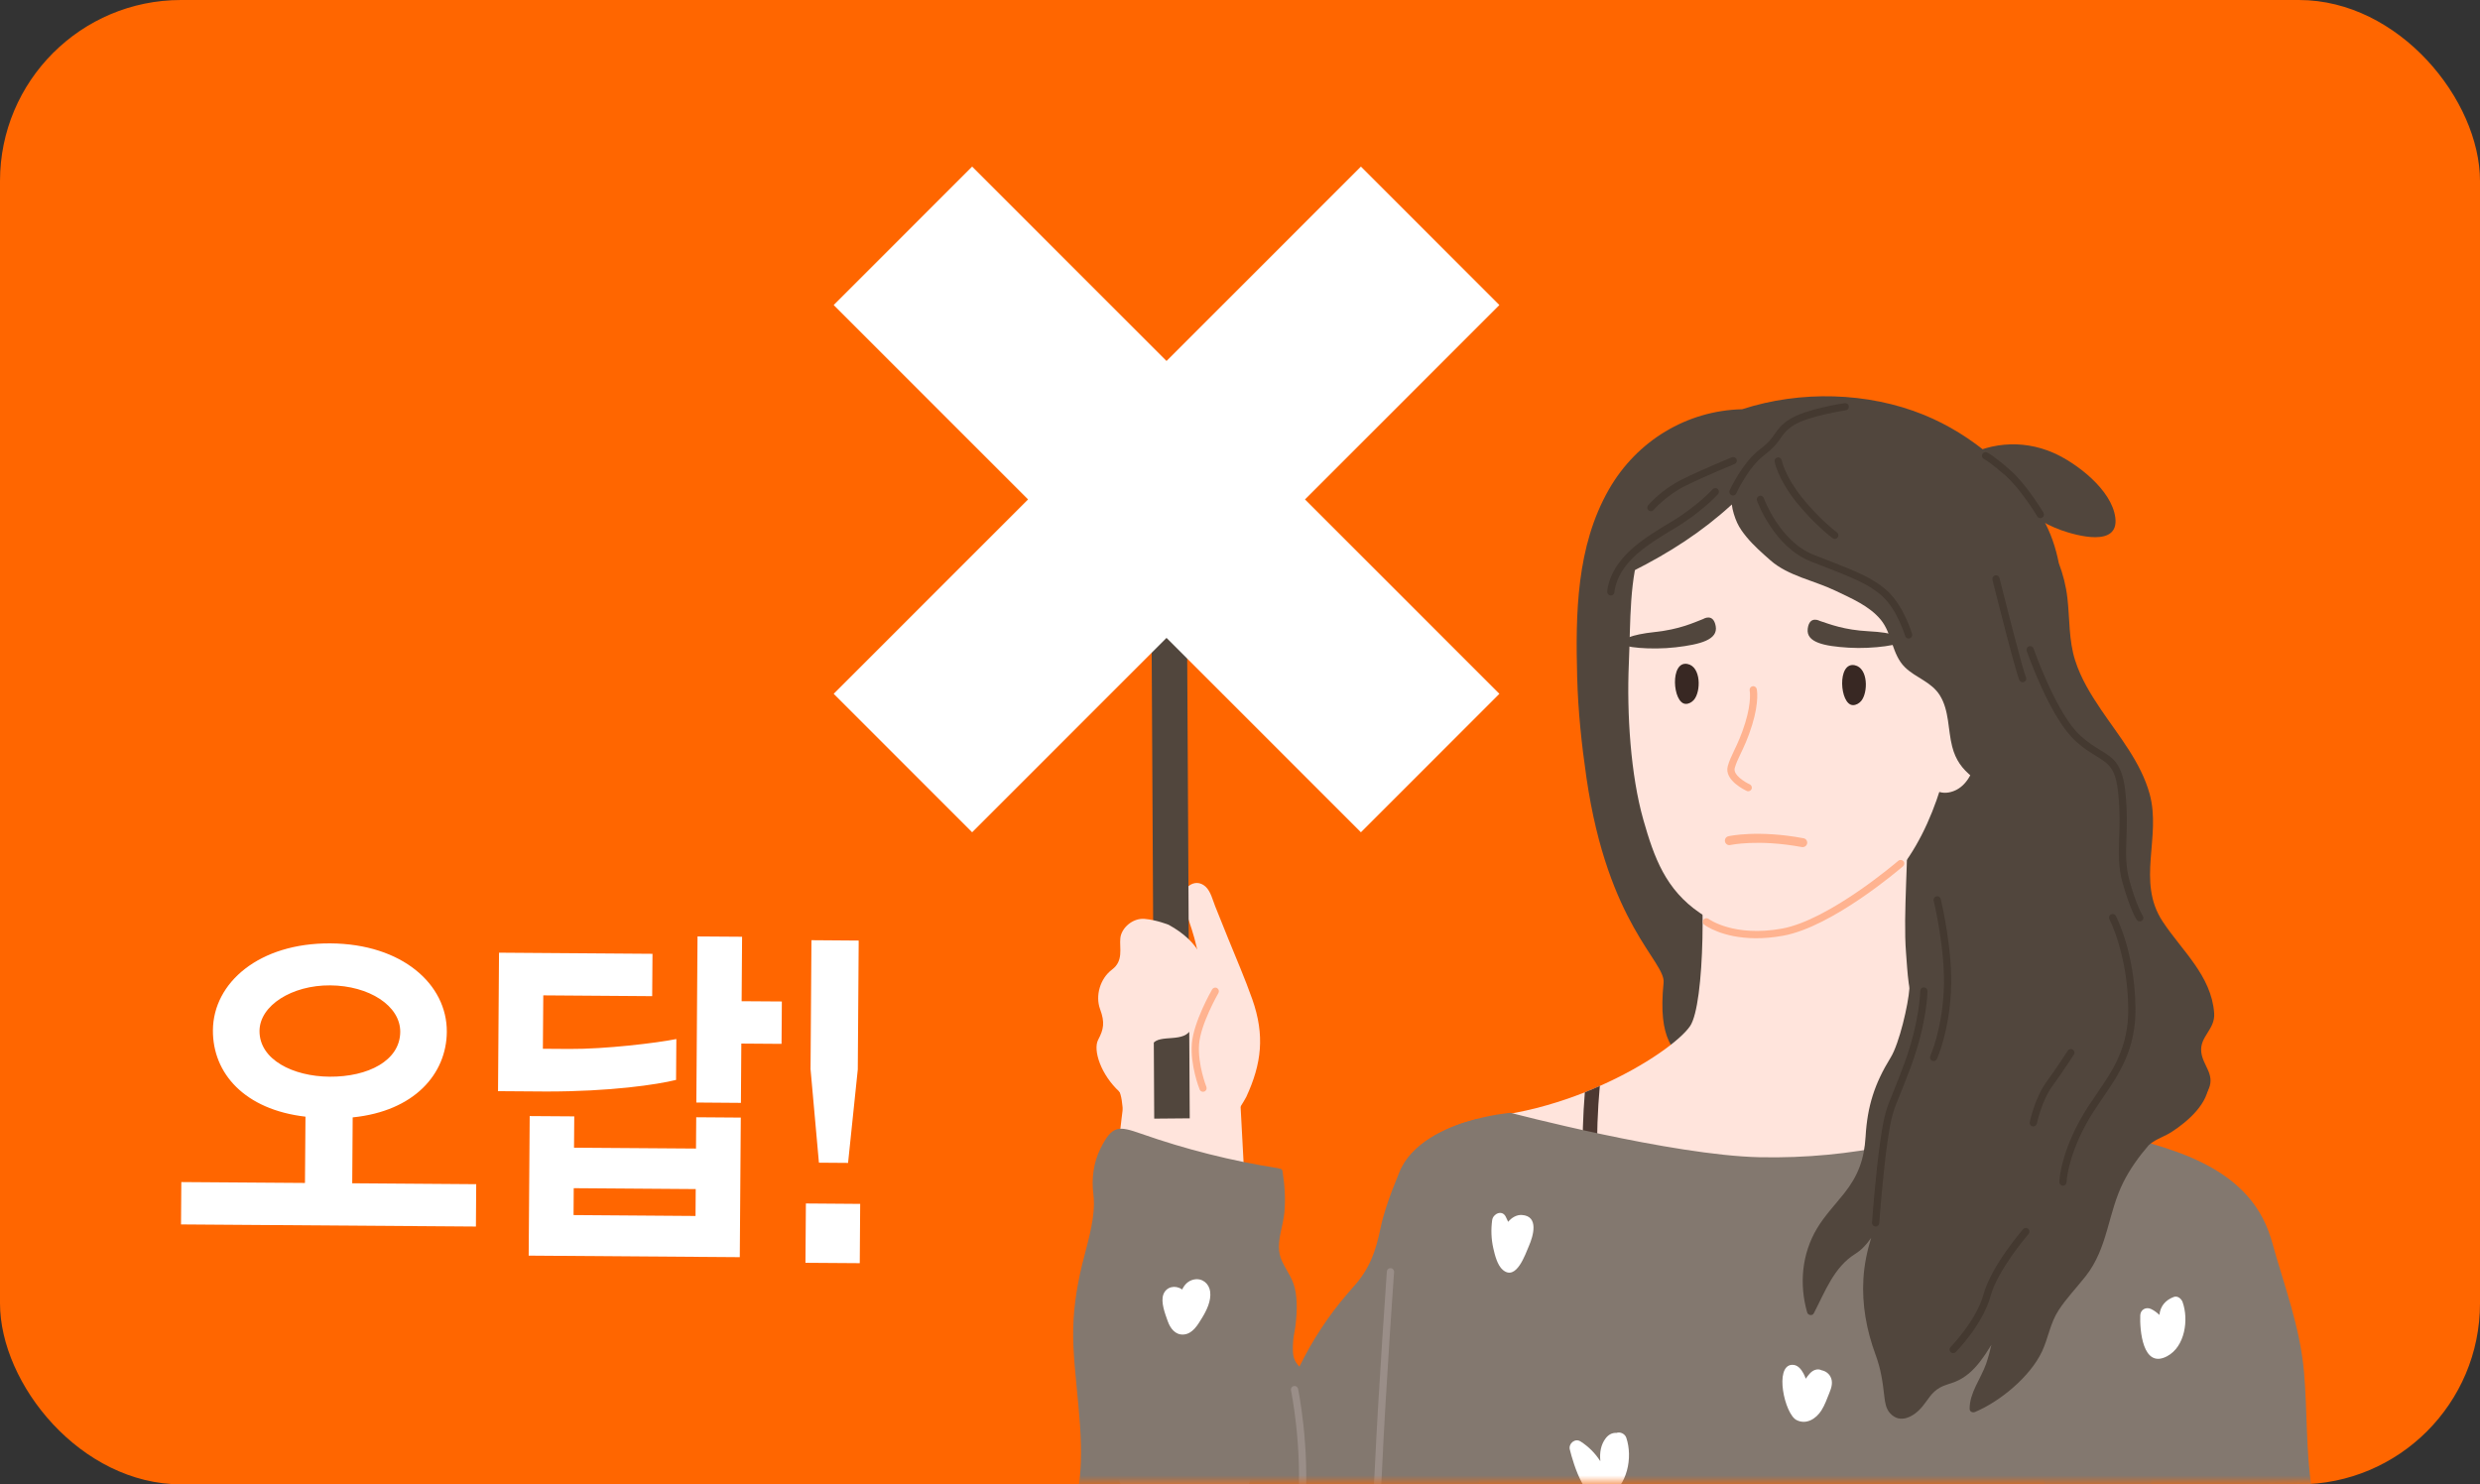 <svg xmlns="http://www.w3.org/2000/svg" xmlns:xlink="http://www.w3.org/1999/xlink" width="137" height="82" viewBox="0 0 137 82">
    <rect x="0" y="0" width="137" height="82" fill="#333333" stroke="none"/>
    <defs>
        <path id="prefix__a" d="M0 0H137V82H0z"/>
        <path id="prefix__c" d="M.215.817v81.764h92.789c5.903 0 10.73-4.828 10.73-10.73V11.547c0-5.901-4.827-10.73-10.73-10.73H.215z"/>
        <path id="prefix__e" d="M.215.817v81.764h92.789c5.903 0 10.73-4.828 10.73-10.73V11.547c0-5.901-4.827-10.73-10.73-10.73"/>
        <path id="prefix__g" d="M.215.817v81.764h92.789c5.903 0 10.73-4.828 10.73-10.73V11.547c0-5.901-4.827-10.73-10.73-10.73"/>
        <path id="prefix__i" d="M.215.817v81.764h92.789c5.903 0 10.73-4.828 10.73-10.73V11.547c0-5.901-4.827-10.73-10.73-10.73H.215z"/>
        <path id="prefix__k" d="M.215.817v81.764h92.789c5.903 0 10.73-4.828 10.73-10.73V11.547c0-5.901-4.827-10.73-10.73-10.73"/>
        <path id="prefix__m" d="M.215.817v81.764h92.789c5.903 0 10.73-4.828 10.73-10.73V11.547c0-5.901-4.827-10.73-10.73-10.73"/>
        <path id="prefix__o" d="M.215.817v81.764h92.789c5.903 0 10.73-4.828 10.73-10.73V11.547c0-5.901-4.827-10.73-10.73-10.73"/>
        <path id="prefix__q" d="M.215.817v81.764h92.789c5.903 0 10.73-4.828 10.73-10.73V11.547c0-5.901-4.827-10.73-10.73-10.73"/>
        <path id="prefix__s" d="M.215.817v81.764h92.789c5.903 0 10.73-4.828 10.73-10.73V11.547c0-5.901-4.827-10.73-10.73-10.73H.215z"/>
        <path id="prefix__u" d="M.215.817v81.764h92.789c5.903 0 10.73-4.828 10.73-10.73V11.547c0-5.901-4.827-10.73-10.73-10.73"/>
        <path id="prefix__w" d="M.215.817v81.764h92.789c5.903 0 10.73-4.828 10.73-10.73V11.547c0-5.901-4.827-10.73-10.73-10.73"/>
        <path id="prefix__y" d="M.215.817v81.764h92.789c5.903 0 10.73-4.828 10.73-10.73V11.547c0-5.901-4.827-10.73-10.73-10.73"/>
        <path id="prefix__A" d="M.215.817v81.764h92.789c5.903 0 10.73-4.828 10.73-10.73V11.547c0-5.901-4.827-10.73-10.73-10.73"/>
        <path id="prefix__C" d="M.215.817v81.764h92.789c5.903 0 10.73-4.828 10.73-10.73V11.547c0-5.901-4.827-10.73-10.73-10.73"/>
        <path id="prefix__E" d="M.215.817v81.764h92.789c5.903 0 10.73-4.828 10.73-10.73V11.547c0-5.901-4.827-10.73-10.73-10.73H.215z"/>
        <path id="prefix__G" d="M.215.817v81.764h92.789c5.903 0 10.73-4.828 10.73-10.73V11.547c0-5.901-4.827-10.73-10.73-10.73"/>
        <path id="prefix__I" d="M.215.817v81.764h92.789c5.903 0 10.73-4.828 10.73-10.73V11.547c0-5.901-4.827-10.73-10.73-10.73"/>
        <path id="prefix__K" d="M.215.817v81.764h92.789c5.903 0 10.73-4.828 10.73-10.73V11.547c0-5.901-4.827-10.73-10.73-10.73"/>
        <path id="prefix__M" d="M.215.817v81.764h92.789c5.903 0 10.73-4.828 10.73-10.73V11.547c0-5.901-4.827-10.73-10.73-10.73"/>
        <path id="prefix__O" d="M.215.817v81.764h92.789c5.903 0 10.73-4.828 10.73-10.73V11.547c0-5.901-4.827-10.73-10.73-10.73"/>
        <path id="prefix__Q" d="M.215.817v81.764h92.789c5.903 0 10.73-4.828 10.73-10.73V11.547c0-5.901-4.827-10.73-10.73-10.73"/>
        <path id="prefix__S" d="M.215.817v81.764h92.789c5.903 0 10.73-4.828 10.73-10.73V11.547c0-5.901-4.827-10.73-10.73-10.73"/>
        <path id="prefix__U" d="M.215.817v81.764h92.789c5.903 0 10.73-4.828 10.73-10.73V11.547c0-5.901-4.827-10.73-10.73-10.73"/>
        <path id="prefix__W" d="M.215.817v81.764h92.789c5.903 0 10.73-4.828 10.73-10.73V11.547c0-5.901-4.827-10.73-10.73-10.73"/>
        <path id="prefix__Y" d="M.215.817v81.764h92.789c5.903 0 10.73-4.828 10.73-10.73V11.547c0-5.901-4.827-10.73-10.73-10.73"/>
        <path id="prefix__aa" d="M.215.817v81.764h92.789c5.903 0 10.73-4.828 10.73-10.73V11.547c0-5.901-4.827-10.73-10.73-10.73"/>
        <path id="prefix__ac" d="M.215.817v81.764h92.789c5.903 0 10.73-4.828 10.73-10.73V11.547c0-5.901-4.827-10.73-10.73-10.73"/>
        <path id="prefix__ae" d="M.215.817v81.764h92.789c5.903 0 10.73-4.828 10.73-10.73V11.547c0-5.901-4.827-10.73-10.73-10.73"/>
        <path id="prefix__ag" d="M.215.817v81.764h92.789c5.903 0 10.73-4.828 10.73-10.73V11.547c0-5.901-4.827-10.73-10.73-10.73"/>
        <path id="prefix__ai" d="M.215.817v81.764h92.789c5.903 0 10.73-4.828 10.73-10.73V11.547c0-5.901-4.827-10.73-10.73-10.73"/>
        <path id="prefix__ak" d="M.215.817v81.764h92.789c5.903 0 10.73-4.828 10.73-10.73V11.547c0-5.901-4.827-10.73-10.73-10.73"/>
        <path id="prefix__am" d="M.215.817v81.764h92.789c5.903 0 10.73-4.828 10.73-10.73V11.547c0-5.901-4.827-10.73-10.73-10.73"/>
        <path id="prefix__ao" d="M.215.817v81.764h92.789c5.903 0 10.73-4.828 10.73-10.73V11.547c0-5.901-4.827-10.73-10.73-10.73"/>
        <path id="prefix__aq" d="M.215.817v81.764h92.789c5.903 0 10.73-4.828 10.73-10.73V11.547c0-5.901-4.827-10.73-10.73-10.73"/>
        <path id="prefix__as" d="M.215.817v81.764h92.789c5.903 0 10.73-4.828 10.73-10.73V11.547c0-5.901-4.827-10.73-10.73-10.73"/>
        <path id="prefix__au" d="M.215.817v81.764h92.789c5.903 0 10.73-4.828 10.73-10.73V11.547c0-5.901-4.827-10.73-10.73-10.73"/>
        <path id="prefix__aw" d="M.215.817v81.764h92.789c5.903 0 10.73-4.828 10.73-10.73V11.547c0-5.901-4.827-10.73-10.73-10.73"/>
        <path id="prefix__ay" d="M.215.817v81.764h92.789c5.903 0 10.73-4.828 10.73-10.73V11.547c0-5.901-4.827-10.73-10.73-10.73"/>
        <path id="prefix__aA" d="M.215.817v81.764h92.789c5.903 0 10.73-4.828 10.73-10.73V11.547c0-5.901-4.827-10.73-10.73-10.73"/>
        <path id="prefix__aC" d="M.215.817v81.764h92.789c5.903 0 10.73-4.828 10.73-10.73V11.547c0-5.901-4.827-10.73-10.73-10.73"/>
        <path id="prefix__aE" d="M.215.817v81.764h92.789c5.903 0 10.73-4.828 10.73-10.73V11.547c0-5.901-4.827-10.73-10.73-10.73"/>
        <path id="prefix__aG" d="M.215.817v81.764h92.789c5.903 0 10.73-4.828 10.73-10.73V11.547c0-5.901-4.827-10.73-10.73-10.73"/>
        <path id="prefix__aI" d="M.215.817v81.764h92.789c5.903 0 10.73-4.828 10.73-10.73V11.547c0-5.901-4.827-10.73-10.73-10.73"/>
        <path id="prefix__aK" d="M.215.817v81.764h92.789c5.903 0 10.73-4.828 10.73-10.73V11.547c0-5.901-4.827-10.73-10.73-10.73"/>
        <path id="prefix__aM" d="M.215.817v81.764h92.789c5.903 0 10.73-4.828 10.73-10.73V11.547c0-5.901-4.827-10.73-10.73-10.73"/>
    </defs>
    <g fill="none" fill-rule="evenodd">
        <rect width="137" height="82" fill="#F60" rx="10"/>
        <mask id="prefix__b" fill="#fff">
            <use xlink:href="#prefix__a"/>
        </mask>
        <g mask="url(#prefix__b)">
            <g transform="translate(32 .183)">
                <mask id="prefix__d" fill="#fff">
                    <use xlink:href="#prefix__c"/>
                </mask>
                <path fill="#FFE4DC" d="M30.21 59.642s-2.916 20.613.496 23.397c3.412 2.783 7.126 1.643 6.716-5.698-.409-7.34-.922-17.003-.922-17.003l-6.29-.696z" mask="url(#prefix__d)"/>
                <mask id="prefix__f" fill="#fff">
                    <use xlink:href="#prefix__e"/>
                </mask>
                <path fill="#FFE4DC" d="M37.179 55.019c-.403-1.144-.893-2.262-1.346-3.387l-.703-1.748c-.131-.325-.248-.831-.533-1.088-.29-.262-.657-.27-.956-.014-.422.36-.285.927-.135 1.378.447 1.342.89 2.534.716 3.967-.776-.484-1.429-1.44-1.95-2.005-.617-.671-.359-.424-.992-1.053-.097.433-.684 1.144-.873 1.542.178.589-.155.023-.131.66.041 1.073-.236 2.093-.733 2.997.066.35.108.708.121 1.07.045 1.199.564 1.494-.048 2.47.572.486.239 1.754.675 2.059 1.043.728 2.124 1.344 2.124 1.344s2.243-.656 3.227-1.612c.109-.107.391.307 1.204-1.185.846-1.83 1.037-3.395.333-5.395" mask="url(#prefix__f)"/>
                <mask id="prefix__h" fill="#fff">
                    <use xlink:href="#prefix__g"/>
                </mask>
                <path fill="#FFB390" d="M34.54 60.114c.096-.044.142-.156.103-.256-.005-.012-.489-1.243-.403-2.357.085-1.116 1.058-2.809 1.068-2.826.054-.096.022-.218-.074-.273-.096-.056-.218-.022-.273.073-.042.072-1.027 1.79-1.12 2.996-.093 1.207.408 2.481.43 2.535.04.103.157.152.26.112l.008-.004" mask="url(#prefix__h)"/>
                <mask id="prefix__j" fill="#fff">
                    <use xlink:href="#prefix__i"/>
                </mask>
                <path fill="#51463D" d="M33.723 61.597L31.761 61.614 31.573 27.096 33.534 27.08z" mask="url(#prefix__j)"/>
                <mask id="prefix__l" fill="#fff">
                    <use xlink:href="#prefix__k"/>
                </mask>
                <path fill="#83786F" d="M77.903 110.412c.099.621.229 1.237.405 1.854.025.091.106.15.197.153 2.047.056 4.096-.002 6.138-.188.706-.065 1.413-.14 2.115-.239 1.69-.226 4.413-.497 6.19-1.042 1.963-.6 3.743-1.524 4.826-3.067.7-.997 1.112-2.246 1.092-3.826-.037-2.756-.907-5.362-1.373-8.054-.425-2.458-.135-4.916-.463-7.369-.296-2.212-.99-4.347-1.325-6.552-.325-2.139-.24-4.314-.426-6.465-.217-2.502-1.1-4.788-1.766-7.187-.023-.087-.047-.169-.076-.25-1.274-4.087-5.811-5.044-9.438-5.896-.586-.14-1.18-.276-1.78-.424-.04 0-.673 1.33-.706 1.337-.041-.009-.082-.009-.131.011-.998.44-1.28 1.473-1.336 2.49-.048.833-.017 1.68.043 2.53.07 1.014.177 2.033.235 3.027.018.336.04.673.058 1.01l.47 8.017c.037.636.077 1.27.114 1.905.043.735.09 1.466.13 2.197.138 2.575.189 5.125-.29 7.683-.047.266-.102.537-.162.803-.271 1.19-.588 2.39-.917 3.606-.866 3.228-1.777 6.535-1.982 9.833-.088 1.371-.053 2.742.158 4.103" mask="url(#prefix__l)"/>
                <mask id="prefix__n" fill="#fff">
                    <use xlink:href="#prefix__m"/>
                </mask>
                <path fill="#51463D" d="M55.127 37.248c.05 1.87.243 3.685.512 5.536 1.185 8.15 4.38 10.151 4.261 11.322-.324 3.197.585 3.83 1.516 4.61.541.455 1.85-2.159 2.654-2.07.535.057 1.068.075 1.582.02.597.723 1.347 1.302 2.252 1.433.922.132 1.847-.196 2.733-.395.351-.08.705-.147 1.06-.21-.044.263-.087.526-.126.791-.094.636-.37 1.41.386 1.68.424.15.64.06 1.066.264.18.086.343.197.516.292.4.222.775.417 1.227.506.68.134 1.372.002 2.057.034.772.037 1.512.234 2.255.43.992.262 1.996.538 3.032.42.987-.113 1.865-.587 2.816-.826 1.45-.364 4.298.764 5.092-1.12.342-.813-.328-1.279-.415-2.024-.102-.868.781-1.25.712-2.16-.154-2.072-1.785-3.445-2.848-5.062-1.456-2.213-.059-4.664-.717-7.045-.482-1.742-1.678-3.17-2.674-4.638-.578-.853-1.124-1.744-1.439-2.732-.359-1.118-.296-2.296-.429-3.45-.077-.67-.243-1.315-.476-1.93-.166-.849-.443-1.675-.885-2.463-1.445-2.575-3.915-4.643-6.568-5.726-3.09-1.26-6.813-1.358-10.038-.31-3.04.07-5.819 1.732-7.364 4.435-1.798 3.146-1.844 6.867-1.75 10.388" mask="url(#prefix__n)"/>
                <mask id="prefix__p" fill="#fff">
                    <use xlink:href="#prefix__o"/>
                </mask>
                <path fill="#FFE4DC" d="M46.603 67.915c.123 1.225.374 2.426.733 3.605.03.116.139.153.246.138 2.027-.326 4.057-.642 6.083-.971 1.57-.252 3.195-.521 4.584-1.338.789-.462 1.46-1.173 1.89-1.985 2.546.299 5.085.433 7.603.112 2.79-.355 5.608-.714 8.372-1.242.932-.177 6.26-5.092 6.26-5.092s-5.02-2.085-5.88-2.66c-1.045-.703-2.087-1.551-2.62-2.726-.466-1.031-.494-2.204-.582-3.316-.168-2.141.16-5.406.056-7.55-.007-.2-.503.908-.603 1.035-.132-.01-.268-.014-.404-.02.012-.582.025-1.162.033-1.746 0-.252-.394-.307-.396-.051l-.037 1.779c-3.366-.133-6.724-.393-10.068-.798-.124-.017-.252.094-.225.222.632 3.196.525 9.994-.283 11.188-.51.752-2.388 2.162-4.99 3.31-.267.122-.54.236-.825.35-1.335.53-2.826.975-4.4 1.23-1.657.269-3.931 1.112-4.66 2.874-.366.897.019 2.723.113 3.652" mask="url(#prefix__p)"/>
                <mask id="prefix__r" fill="#fff">
                    <use xlink:href="#prefix__q"/>
                </mask>
                <path fill="#FFE4DC" d="M58.78 45.1c.597 2.094 1.23 3.862 3.132 5.155 2.04 1.387 4.913 1.456 7.276.507 1.79-.72 3.249-2.073 4.277-3.631 1.028-1.557 1.654-3.314 2.109-5.086.865-3.373 1.107-5.953.698-9.373-.367-3.061-1.418-4.676-3.943-6.754-2.254-1.855-5.465-1.945-8.294-1.225-2.138.544-4.555 3.032-5.304 5.059-.747 2.025-.646 4.362-.75 6.71-.121 2.789.102 6.179.8 8.638" mask="url(#prefix__r)"/>
                <mask id="prefix__t" fill="#fff">
                    <use xlink:href="#prefix__s"/>
                </mask>
                <path fill="#FFE4DC" d="M75.728 36.511s1.584-.922 1.926 1.63c.34 2.55-.497 4.3-1.826 4.406-1.33.106-1.681-1.877-1.681-1.877l1.58-4.159z" mask="url(#prefix__t)"/>
                <mask id="prefix__v" fill="#fff">
                    <use xlink:href="#prefix__u"/>
                </mask>
                <path fill="#382823" d="M61.224 36.498c-.987-.2-.831 2.182-.104 2.204.176.005.343-.092.458-.226.392-.461.396-1.826-.354-1.978" mask="url(#prefix__v)"/>
                <mask id="prefix__x" fill="#fff">
                    <use xlink:href="#prefix__w"/>
                </mask>
                <path fill="#382823" d="M70.458 36.566c-.987-.2-.83 2.182-.104 2.204.175.005.343-.092.458-.226.392-.461.396-1.826-.354-1.978" mask="url(#prefix__x)"/>
                <mask id="prefix__z" fill="#fff">
                    <use xlink:href="#prefix__y"/>
                </mask>
                <path fill="#FFB390" d="M64.968 51.648c.457.003.97-.036 1.537-.139 2.727-.493 6.464-3.7 6.622-3.837.083-.072.093-.197.021-.281-.073-.084-.199-.093-.283-.021-.038.033-3.812 3.272-6.43 3.747-2.654.48-4.033-.525-4.047-.535-.089-.066-.215-.05-.28.038-.067.089-.05.214.038.28.05.038.992.735 2.822.748" mask="url(#prefix__z)"/>
                <mask id="prefix__B" fill="#fff">
                    <use xlink:href="#prefix__A"/>
                </mask>
                <path fill="#FFB390" d="M64.575 43.528c.075 0 .15-.043.183-.118.046-.1 0-.219-.1-.264-.248-.112-.93-.516-.828-.896.07-.26.183-.496.326-.796.185-.386.414-.866.636-1.59.4-1.3.26-1.957.254-1.984-.025-.107-.13-.175-.24-.15-.106.024-.174.13-.15.237.002.014.115.605-.246 1.78-.213.695-.436 1.161-.614 1.535-.146.305-.271.57-.352.863-.213.788.998 1.342 1.05 1.365.025.012.053.018.08.018" mask="url(#prefix__B)"/>
                <mask id="prefix__D" fill="#fff">
                    <use xlink:href="#prefix__C"/>
                </mask>
                <path fill="#FFB390" d="M75.934 40.778c.036 0 .073-.01.105-.03.04-.026.395-.265.51-.95.116-.678-.294-1.419-.311-1.45-.054-.096-.176-.13-.273-.076-.095.053-.13.175-.076.272.003.006.358.65.268 1.187-.087.506-.323.672-.332.68-.09.06-.117.183-.057.276.038.058.102.09.166.09" mask="url(#prefix__D)"/>
                <mask id="prefix__F" fill="#fff">
                    <use xlink:href="#prefix__E"/>
                </mask>
                <path fill="#FFE4DC" d="M74.982 37.274s1.493-1.098 2.07 1.549c.578 2.648-.093 4.551-1.41 4.773-1.313.222-1.848-1.829-1.848-1.829l1.188-4.493z" mask="url(#prefix__F)"/>
                <g>
                    <mask id="prefix__H" fill="#fff">
                        <use xlink:href="#prefix__G"/>
                    </mask>
                    <path fill="#51463D" d="M57.687 31.172l.14-.07c.91-5.494 7.385-8.085 12.355-6.789 2.807.732 5.208 2.686 6.462 5.305.553 1.155.894 2.406.99 3.682.055.704-.145 1.461-.065 2.143.079.67.866 1.134 1.107 1.771.693 1.818-.23 4.007-1.438 5.749-.09-.073-.182-.145-.271-.215-.582-.464-.932-.945-1.124-1.686-.24-.932-.157-1.987-.681-2.831-.47-.754-1.325-.961-1.93-1.553-.721-.705-.695-1.84-1.33-2.619-.627-.768-1.646-1.194-2.517-1.613-1.156-.556-2.61-.816-3.576-1.669-.464-.408-.931-.818-1.326-1.294-.2-.242-.388-.501-.52-.787-.132-.288-.263-.696-.294-1.009-1.633 1.499-3.435 2.661-5.487 3.691-.02.142-.15.167-.253.119l-.043.022c-.231.112-.431-.234-.2-.347" mask="url(#prefix__H)"/>
                </g>
                <g>
                    <mask id="prefix__J" fill="#fff">
                        <use xlink:href="#prefix__I"/>
                    </mask>
                    <path fill="#51463D" d="M76.193 26.06c2.14.506 3.615 2.311 5.66 3.042.834.298 3.222.978 3-.699-.202-1.526-2.123-2.999-3.416-3.569-1.74-.766-3.75-.597-5.306.496-.145.102-.085.291.033.352-.151.065-.174.33.029.377" mask="url(#prefix__J)"/>
                </g>
                <g>
                    <mask id="prefix__L" fill="#fff">
                        <use xlink:href="#prefix__K"/>
                    </mask>
                    <path fill="#4D3932" d="M55.724 67.966c.064.504.864.514.8.006-.343-2.73-.391-5.442-.148-8.164-.268.122-.541.236-.826.35-.211 2.602-.154 5.194.174 7.808" mask="url(#prefix__L)"/>
                </g>
                <g>
                    <mask id="prefix__N" fill="#fff">
                        <use xlink:href="#prefix__M"/>
                    </mask>
                    <path fill="#83786F" d="M43.125 98.423c-.055 2.019-.376 8.408-.393 8.46-.463 1.548-.693 7.464-.237 8.483.752 1.682 42.192 3.867 44.651 1.78 2.46-2.088-1.884-18.839-1.414-20.887.121-.523.228-1.078.33-1.661.22-1.278.394-2.673.525-4.107.196-2.162.293-4.409.292-6.457.003-1.476-.047-2.848-.143-4.016-.02-.288-.048-.56-.077-.821-.183-1.669-.613-4.683-1.083-7.706-.206-1.325-.42-2.654-.623-3.872-.502-2.999-.94-5.334-1.068-5.335-.012 0-.025-.004-.04-.012-.355-.246-1.456-3.25-1.456-3.25s-6.627 4.954-17.203 4.723c-4.83-.108-13.74-2.453-13.74-2.453s-1.152.091-2.463.509c-.32.098-.729.243-1.155.444-.124.059-.249.118-.373.185-.152.083-.309.17-.462.269-.723.466-1.332 1.086-1.618 1.899-.159.455-.275 1.09-.36 1.849-.13 1.183-.185 2.666-.217 4.238-.075 3.658-.037 7.81-.565 9.834-.024.095-.049.187-.078.271-.29.902-.348 2.217-.29 3.697.152 3.688-.723 13.252-.74 13.936" mask="url(#prefix__N)"/>
                </g>
                <g>
                    <mask id="prefix__P" fill="#fff">
                        <use xlink:href="#prefix__O"/>
                    </mask>
                    <path fill="#83786F" d="M27.415 90.964c.087.208.177.413.268.614.586 1.348 1.156 2.604 1.53 3.998.128.485.232.986.308 1.514.282 2.018.741 4.205 2.457 5.681 1.245 1.069 3.083 1.339 4.624 1.178 2.76-.283 5.575-1.126 7.791-2.849.197-.155.402-.305.611-.456.776-.558 1.636-1.107 2.472-1.677 1.56-1.064 3.044-2.217 3.81-3.683.094-.179.175-.367.248-.558.56-1.495-1.25-3.817-.72-5.301.543-1.503.054-3.014-.395-4.469-.016-.056-.035-.113-.05-.169-.39-1.27-.634-2.56-.708-3.868-.035-.628-.03-1.256.01-1.892.122-1.794.398-3.548.292-5.353-.074-1.264-.274-2.521-.524-3.763-.1-.492-.209-.985-.32-1.474-.148-.637-.14-1.588-.062-2.58.163-2.034.616-4.238.616-4.238s-.209.042-.54.14c-.05.011-.098.027-.15.042-.32.098-.729.243-1.155.444-.124.059-.249.118-.373.185-.152.083-.31.17-.462.269-.71.446-1.368 1.061-1.693 1.883-.266.653-.53 1.307-.739 1.974-.115.355-.217.714-.292 1.081-.274 1.318-.6 2.276-1.533 3.301-.108.119-.213.238-.314.361-1.036 1.2-1.939 2.581-2.64 4.016-.31-.351-.405-.551-.346-1.419.022-.279.095-.563.13-.847.051-.423.082-.851.065-1.275-.007-.18-.026-.36-.052-.54-.114-.741-.443-1.095-.75-1.729-.253-.522-.193-1.058-.085-1.593.074-.371.173-.742.208-1.114.07-.763.016-1.523-.103-2.28-.019-.112-.099-.153-.187-.141-.016-.013-.036-.021-.059-.025-2.568-.402-5.098-1.039-7.549-1.9-1.264-.443-1.61-.488-2.26.81-.395.786-.499 1.689-.396 2.507.023.179.034.367.032.559-.008 1.1-.397 2.305-.645 3.323-.045.188-.087.375-.128.559-.282 1.317-.423 2.576-.36 3.961.064 1.447.27 2.925.366 4.393.09 1.344.092 2.68-.178 3.978-.028.124-.053.248-.086.371-.049.192-.103.384-.156.575-.686 2.407-.822 5.133.172 7.476" mask="url(#prefix__P)"/>
                </g>
                <g>
                    <mask id="prefix__R" fill="#fff">
                        <use xlink:href="#prefix__Q"/>
                    </mask>
                    <path fill="#51463D" d="M67.832 72.32c.046.158.283.208.365.05.63-1.208 1.104-2.539 2.286-3.282.37-.232.646-.542.883-.887-.223.725-.379 1.467-.427 2.248-.087 1.455.172 2.85.672 4.21.298.812.388 1.461.485 2.315.037.325.086.655.31.908.568.64 1.351.168 1.787-.359.33-.397.492-.775.957-1.042.288-.166.572-.212.872-.337.542-.224.958-.6 1.32-1.058.241-.307.46-.636.666-.974-.08.353-.173.704-.293 1.05-.287.82-.914 1.592-.908 2.481.001.166.163.232.298.175 1.391-.582 3.05-1.956 3.7-3.343.353-.755.451-1.566.918-2.28.44-.672 1.003-1.252 1.498-1.883 1.24-1.579 1.212-3.475 2.09-5.212.372-.733.852-1.396 1.386-2.018.074-.063.15-.124.23-.177.326-.218.706-.34 1.036-.556.885-.573 2.073-1.585 2.054-2.748-.02-1.266-1.158-2.189-2.169-2.736-1.498-.809-3.125-1.332-4.62-2.163-2.865-1.593-6.048-5.594-9.423-4.892-.186.038-.177.257-.06.35-.1 1.04-.114 2.124-.263 4.24-.063.917-.56 3.061-1.04 3.84-.89 1.447-1.285 2.684-1.384 4.375-.075 1.245-.413 2.158-1.18 3.123-.505.635-1.074 1.23-1.494 1.927-.849 1.412-1 3.087-.552 4.655" mask="url(#prefix__R)"/>
                </g>
                <g>
                    <mask id="prefix__T" fill="#fff">
                        <use xlink:href="#prefix__S"/>
                    </mask>
                    <path fill="#FFF" d="M55.31 79.445c.448.287.812.653 1.086 1.083l.009-.017c-.044-.43.023-.877.29-1.23.145-.195.355-.325.603-.306.203-.076.468.047.543.27.367 1.094.059 2.652-1.016 3.272-1.192.687-1.92-1.877-2.106-2.625-.082-.327.289-.64.59-.447" mask="url(#prefix__T)"/>
                </g>
                <g>
                    <mask id="prefix__V" fill="#fff">
                        <use xlink:href="#prefix__U"/>
                    </mask>
                    <path fill="#FFF" d="M50.43 67.222c.048-.354.545-.588.747-.196.049.095.093.192.137.288.181-.222.461-.394.749-.378.966.053.636 1.167.399 1.708-.198.454-.694 1.955-1.441 1.328-.306-.256-.444-.827-.528-1.198-.116-.512-.133-1.032-.063-1.552" mask="url(#prefix__V)"/>
                </g>
                <g>
                    <mask id="prefix__X" fill="#fff">
                        <use xlink:href="#prefix__W"/>
                    </mask>
                    <path fill="#FFF" d="M66.99 75.215c.302-.019.502.227.632.465.052.095.096.198.132.301.13-.186.284-.405.503-.483.145-.053.271-.035.373.017.202.037.386.168.484.346.16.291.066.61-.053.898-.134.328-.254.68-.445.978-.293.458-.835.805-1.376.526-.654-.337-1.236-2.99-.25-3.049" mask="url(#prefix__X)"/>
                </g>
                <g>
                    <mask id="prefix__Z" fill="#fff">
                        <use xlink:href="#prefix__Y"/>
                    </mask>
                    <path fill="#FFF" d="M86.232 72.474c.014-.317.33-.477.604-.34.173.085.324.197.454.325.048-.482.329-.819.792-.994.213-.08.422.096.489.283.344.962.14 2.467-.862 2.994-1.353.712-1.511-1.483-1.477-2.268" mask="url(#prefix__Z)"/>
                </g>
                <g>
                    <mask id="prefix__ab" fill="#fff">
                        <use xlink:href="#prefix__aa"/>
                    </mask>
                    <path fill="#FFF" d="M32.511 72.81c.136.383.409.756.859.731.508-.028.793-.528 1.031-.916.257-.42.516-.946.451-1.455-.059-.448-.437-.763-.896-.669-.325.067-.524.287-.652.555l-.019-.016c-.362-.245-.853-.148-1.016.281-.162.426.098 1.084.242 1.49" mask="url(#prefix__ab)"/>
                </g>
                <g>
                    <mask id="prefix__ad" fill="#fff">
                        <use xlink:href="#prefix__ac"/>
                    </mask>
                    <path fill="#443930" d="M63.732 27.19c.077 0 .15-.044.185-.119.005-.014.653-1.445 1.57-2.134.508-.381.71-.672.89-.929.168-.24.313-.447.709-.699.808-.515 2.857-.821 2.877-.825.11-.016.185-.117.169-.226-.016-.11-.121-.184-.226-.169-.088.013-2.154.322-3.034.882-.464.295-.64.545-.823.809-.17.243-.345.495-.802.838-1 .751-1.667 2.228-1.696 2.29-.045.101 0 .22.102.264.025.012.053.018.079.018" mask="url(#prefix__ad)"/>
                </g>
                <g>
                    <mask id="prefix__af" fill="#fff">
                        <use xlink:href="#prefix__ae"/>
                    </mask>
                    <path fill="#443930" d="M56.985 32.714c.106 0 .195-.084.2-.19 0-.008.039-.655.562-1.361.515-.698 1.208-1.24 2.746-2.151 1.468-.87 2.374-1.852 2.412-1.895.074-.08.069-.207-.013-.282-.081-.075-.207-.069-.282.012-.01.01-.907.983-2.321 1.82-1.38.817-2.244 1.42-2.864 2.257-.6.811-.637 1.55-.638 1.581-.005.11.08.203.19.209h.008" mask="url(#prefix__af)"/>
                </g>
                <g>
                    <mask id="prefix__ah" fill="#fff">
                        <use xlink:href="#prefix__ag"/>
                    </mask>
                    <path fill="#443930" d="M59.195 28.059c.057 0 .114-.024.153-.071.007-.008.689-.803 1.77-1.34 1.117-.551 2.688-1.191 2.704-1.197.102-.041.15-.158.11-.261-.042-.102-.16-.151-.26-.11-.016.007-1.601.652-2.731 1.21-1.16.575-1.868 1.405-1.897 1.44-.072.084-.061.21.023.282.037.03.082.047.128.047" mask="url(#prefix__ah)"/>
                </g>
                <g>
                    <mask id="prefix__aj" fill="#fff">
                        <use xlink:href="#prefix__ai"/>
                    </mask>
                    <path fill="#443930" d="M80.711 28.44c.035 0 .071-.009.104-.027.095-.058.125-.18.07-.274-.039-.064-.94-1.569-1.849-2.363-.888-.776-1.228-.947-1.263-.962-.1-.047-.219-.006-.267.095-.047.1-.004.219.096.265.002.002.325.165 1.172.904.86.752 1.758 2.25 1.767 2.265.037.063.103.098.17.098" mask="url(#prefix__aj)"/>
                </g>
                <g>
                    <mask id="prefix__al" fill="#fff">
                        <use xlink:href="#prefix__ak"/>
                    </mask>
                    <path fill="#443930" d="M73.434 35.092c.02 0 .039-.002.059-.008.106-.032.166-.143.134-.25-.018-.061-.46-1.53-1.35-2.354-.791-.733-1.784-1.12-3.431-1.758l-.65-.253c-1.884-.738-2.752-3.111-2.76-3.135-.037-.104-.151-.16-.256-.121-.103.037-.158.15-.121.255.037.105.936 2.568 2.99 3.373l.653.254c1.6.622 2.568.997 3.303 1.678.81.752 1.235 2.162 1.239 2.176.026.086.104.143.19.143" mask="url(#prefix__al)"/>
                </g>
                <g>
                    <mask id="prefix__an" fill="#fff">
                        <use xlink:href="#prefix__am"/>
                    </mask>
                    <path fill="#443930" d="M69.353 29.587c.062 0 .123-.028.162-.081.067-.088.048-.214-.041-.28-.01-.007-.976-.73-1.937-1.934-.941-1.178-1.11-2.036-1.111-2.044-.02-.108-.12-.182-.232-.161-.11.02-.181.124-.161.232.007.039.18.957 1.19 2.223.996 1.246 1.972 1.975 2.013 2.005.035.027.076.04.117.04" mask="url(#prefix__an)"/>
                </g>
                <g>
                    <mask id="prefix__ap" fill="#fff">
                        <use xlink:href="#prefix__ao"/>
                    </mask>
                    <path fill="#443930" d="M86.203 50.718c.04 0 .082-.01.117-.036.09-.064.112-.189.048-.279-.002-.003-.32-.476-.723-1.91-.228-.813-.205-1.5-.176-2.373.023-.685.048-1.46-.048-2.454-.16-1.655-.656-1.958-1.406-2.417-.31-.19-.664-.406-1.07-.77-1.336-1.195-2.595-4.799-2.607-4.835-.036-.104-.153-.159-.254-.123-.105.036-.16.15-.124.254.053.152 1.306 3.74 2.72 5.002.432.388.817.624 1.127.813.692.424 1.075.658 1.216 2.114.094.968.07 1.73.046 2.403-.028.87-.053 1.622.192 2.493.425 1.52.766 2.013.781 2.034.038.054.1.084.161.084" mask="url(#prefix__ap)"/>
                </g>
                <g>
                    <mask id="prefix__ar" fill="#fff">
                        <use xlink:href="#prefix__aq"/>
                    </mask>
                    <path fill="#443930" d="M79.736 37.507c.037 0 .073-.01.106-.03.094-.057.123-.178.068-.271-.128-.256-.96-3.48-1.454-5.458-.027-.107-.135-.172-.242-.146-.108.027-.172.136-.146.244.31 1.237 1.332 5.293 1.5 5.565.037.061.102.096.168.096" mask="url(#prefix__ar)"/>
                </g>
                <g>
                    <mask id="prefix__at" fill="#fff">
                        <use xlink:href="#prefix__as"/>
                    </mask>
                    <path fill="#443930" d="M71.615 67.573c.105.001.193-.08.2-.186.002-.026.19-2.679.466-4.58.194-1.334.314-1.63.672-2.507.156-.384.35-.862.615-1.576.886-2.398.909-4.089.91-4.16 0-.11-.088-.2-.2-.2-.11-.002-.2.086-.2.197 0 .016-.026 1.697-.886 4.025-.261.707-.454 1.182-.608 1.563-.362.887-.498 1.218-.699 2.6-.279 1.916-.467 4.583-.468 4.61-.008.11.076.206.184.214h.014" mask="url(#prefix__at)"/>
                </g>
                <g>
                    <mask id="prefix__av" fill="#fff">
                        <use xlink:href="#prefix__au"/>
                    </mask>
                    <path fill="#443930" d="M74.815 58.432c.076.001.149-.042.184-.116.026-.058.66-1.456.778-3.734.117-2.268-.54-4.986-.568-5.1-.026-.108-.132-.174-.242-.148-.107.027-.173.135-.146.242.007.027.67 2.777.556 4.986-.113 2.195-.736 3.573-.742 3.587-.046.1-.002.22.098.265.027.012.055.018.082.018" mask="url(#prefix__av)"/>
                </g>
                <g>
                    <mask id="prefix__ax" fill="#fff">
                        <use xlink:href="#prefix__aw"/>
                    </mask>
                    <path fill="#443930" d="M75.897 74.57c.052 0 .104-.02.144-.06.06-.062 1.5-1.544 1.92-3.09.396-1.453 2.084-3.418 2.102-3.438.07-.083.063-.21-.02-.282-.084-.072-.21-.063-.283.02-.072.084-1.765 2.055-2.184 3.595-.392 1.445-1.806 2.901-1.821 2.915-.077.08-.076.206.003.283.038.038.088.057.139.057" mask="url(#prefix__ax)"/>
                </g>
                <g>
                    <mask id="prefix__az" fill="#fff">
                        <use xlink:href="#prefix__ay"/>
                    </mask>
                    <path fill="#443930" d="M81.962 65.317c.11 0 .201-.087.202-.197 0-.013.027-1.25 1.05-3.16.283-.528.621-1.02.947-1.496.905-1.322 1.84-2.686 1.807-4.986-.044-3.08-1.045-4.986-1.087-5.065-.053-.097-.174-.134-.27-.081-.098.05-.135.172-.083.27.01.019.997 1.906 1.04 4.882.032 2.172-.828 3.426-1.737 4.752-.332.486-.676.989-.97 1.536-1.075 2.005-1.096 3.29-1.097 3.343 0 .112.088.202.198.203" mask="url(#prefix__az)"/>
                </g>
                <g>
                    <mask id="prefix__aB" fill="#fff">
                        <use xlink:href="#prefix__aA"/>
                    </mask>
                    <path fill="#443930" d="M80.322 62.046c.093 0 .176-.064.196-.159.003-.012.275-1.273.848-2.056.602-.825 1.193-1.747 1.199-1.756.06-.093.033-.216-.06-.276-.093-.059-.217-.033-.276.06-.006.01-.591.922-1.185 1.736-.625.853-.906 2.155-.917 2.209-.023.108.047.215.154.238.014.002.027.004.04.004" mask="url(#prefix__aB)"/>
                </g>
                <g>
                    <mask id="prefix__aD" fill="#fff">
                        <use xlink:href="#prefix__aC"/>
                    </mask>
                    <path fill="#9A8E88" d="M43.047 100.022c.105 0 .194-.08.2-.188.01-.147.912-14.795 1.11-19.035.194-4.235.65-10.647.655-10.71.008-.11-.075-.207-.186-.214-.12-.007-.206.075-.214.185-.003.064-.46 6.48-.657 10.721-.195 4.236-1.097 18.881-1.106 19.03-.007.11.077.204.186.211h.012" mask="url(#prefix__aD)"/>
                </g>
                <g>
                    <mask id="prefix__aF" fill="#fff">
                        <use xlink:href="#prefix__aE"/>
                    </mask>
                    <path fill="#9A8E88" d="M40.163 95.151l.032-.001c.11-.019.184-.12.167-.23-.006-.032-.522-3.344-.513-4.035l.002-.469c.003-1.3.014-4.343.245-7.298.267-3.436-.382-6.546-.389-6.578-.023-.108-.13-.177-.236-.154-.109.023-.178.13-.155.238.007.03.644 3.086.38 6.463-.23 2.97-.24 6.023-.245 7.328 0 .206-.002.363-.003.464-.009.725.497 3.965.52 4.103.014.099.098.17.195.17" mask="url(#prefix__aF)"/>
                </g>
                <g>
                    <mask id="prefix__aH" fill="#fff">
                        <use xlink:href="#prefix__aG"/>
                    </mask>
                    <path fill="#FFE4DC" d="M32.559 50.905s-.681-.272-1.335-.327c-.654-.054-1.281.505-1.335 1.07-.055.566.19 1.247-.464 1.737-.654.491-.927 1.445-.654 2.181.272.735.199 1.113-.105 1.688-.303.573.153 1.94 1.178 2.878 1.026.94 1.162.15 1.435-.397.272-.545-.164-1.39.382-2.234.392-.61 1.804-.003 2.169-.9.365-.899 2.19-3.788-1.271-5.696" mask="url(#prefix__aH)"/>
                </g>
                <g>
                    <mask id="prefix__aJ" fill="#fff">
                        <use xlink:href="#prefix__aI"/>
                    </mask>
                    <path fill="#FFB390" d="M67.586 46.616c-.015 0-.03-.001-.046-.004-2.422-.448-3.936-.117-3.95-.114-.136.032-.268-.053-.298-.186-.03-.134.053-.266.186-.297.065-.015 1.62-.36 4.153.109.135.025.224.154.2.289-.023.12-.128.203-.245.203" mask="url(#prefix__aJ)"/>
                </g>
                <g>
                    <mask id="prefix__aL" fill="#fff">
                        <use xlink:href="#prefix__aK"/>
                    </mask>
                    <path fill="#51463D" d="M68.534 34.12c.552.18 1.328.498 2.697.57 1.37.07 1.872.314 1.872.527 0 .212-1.59.463-2.97.38-1.382-.084-2.365-.293-2.271-1.047.095-.753.672-.43.672-.43" mask="url(#prefix__aL)"/>
                </g>
                <g>
                    <mask id="prefix__aN" fill="#fff">
                        <use xlink:href="#prefix__aM"/>
                    </mask>
                    <path fill="#51463D" d="M62.084 34.014c-.54.209-1.299.57-2.66.717-1.364.146-1.853.418-1.84.63.011.213 1.612.375 2.987.215 1.374-.16 2.344-.422 2.208-1.17-.134-.746-.695-.392-.695-.392" mask="url(#prefix__aN)"/>
                </g>
            </g>
        </g>
        <g fill="#FFF" mask="url(#prefix__b)">
            <g>
                <path d="M12.11 47.823c.01-1.444-1.722-2.556-3.87-2.571-2.11-.015-3.895 1.11-3.904 2.515-.012 1.587 1.85 2.515 3.869 2.53 2.129.015 3.894-.887 3.905-2.474zm4.18 10.752L0 58.458l.017-2.34 6.83.049.028-3.662c-3.367-.39-5.13-2.397-5.113-4.777.019-2.624 2.552-4.823 6.495-4.796 3.962.029 6.445 2.265 6.426 4.889-.016 2.319-1.79 4.38-5.2 4.724l-.025 3.64 6.849.05-.016 2.34zM33.174 48.483l-2.222-.016-.023 3.276-2.462-.019.065-9.175 2.462.017-.025 3.561 2.222.015-.017 2.34zm-4.752 9.508l.011-1.486-6.739-.049-.01 1.485 6.738.05zm2.445 2.276l-11.662-.085.056-7.71 2.462.017-.013 1.73 6.738.048.013-1.729 2.462.018-.056 7.71zm-3.52-9.792c-1.039.258-3.615.645-7.188.64l-2.647-.019.055-7.65 8.478.062-.017 2.34-6.016-.044-.022 2.95 1.463.01c1.981.014 4.834-.33 5.91-.547l-.016 2.258zM35.239 55.048l-.463-5.17.05-7.121 2.61.02-.05 7.12-.537 5.163-1.61-.012zm2.279 2.276l-.023 3.275-3-.021.024-3.277 2.999.023zM72.828 7.669L65.179.02 54.441 10.758 43.703.02 36.054 7.669 46.792 18.407 36.054 29.145 43.703 36.794 54.441 26.056 65.179 36.794 72.828 29.145 62.09 18.407z" transform="translate(10 9.183)"/>
            </g>
        </g>
    </g>
</svg>
